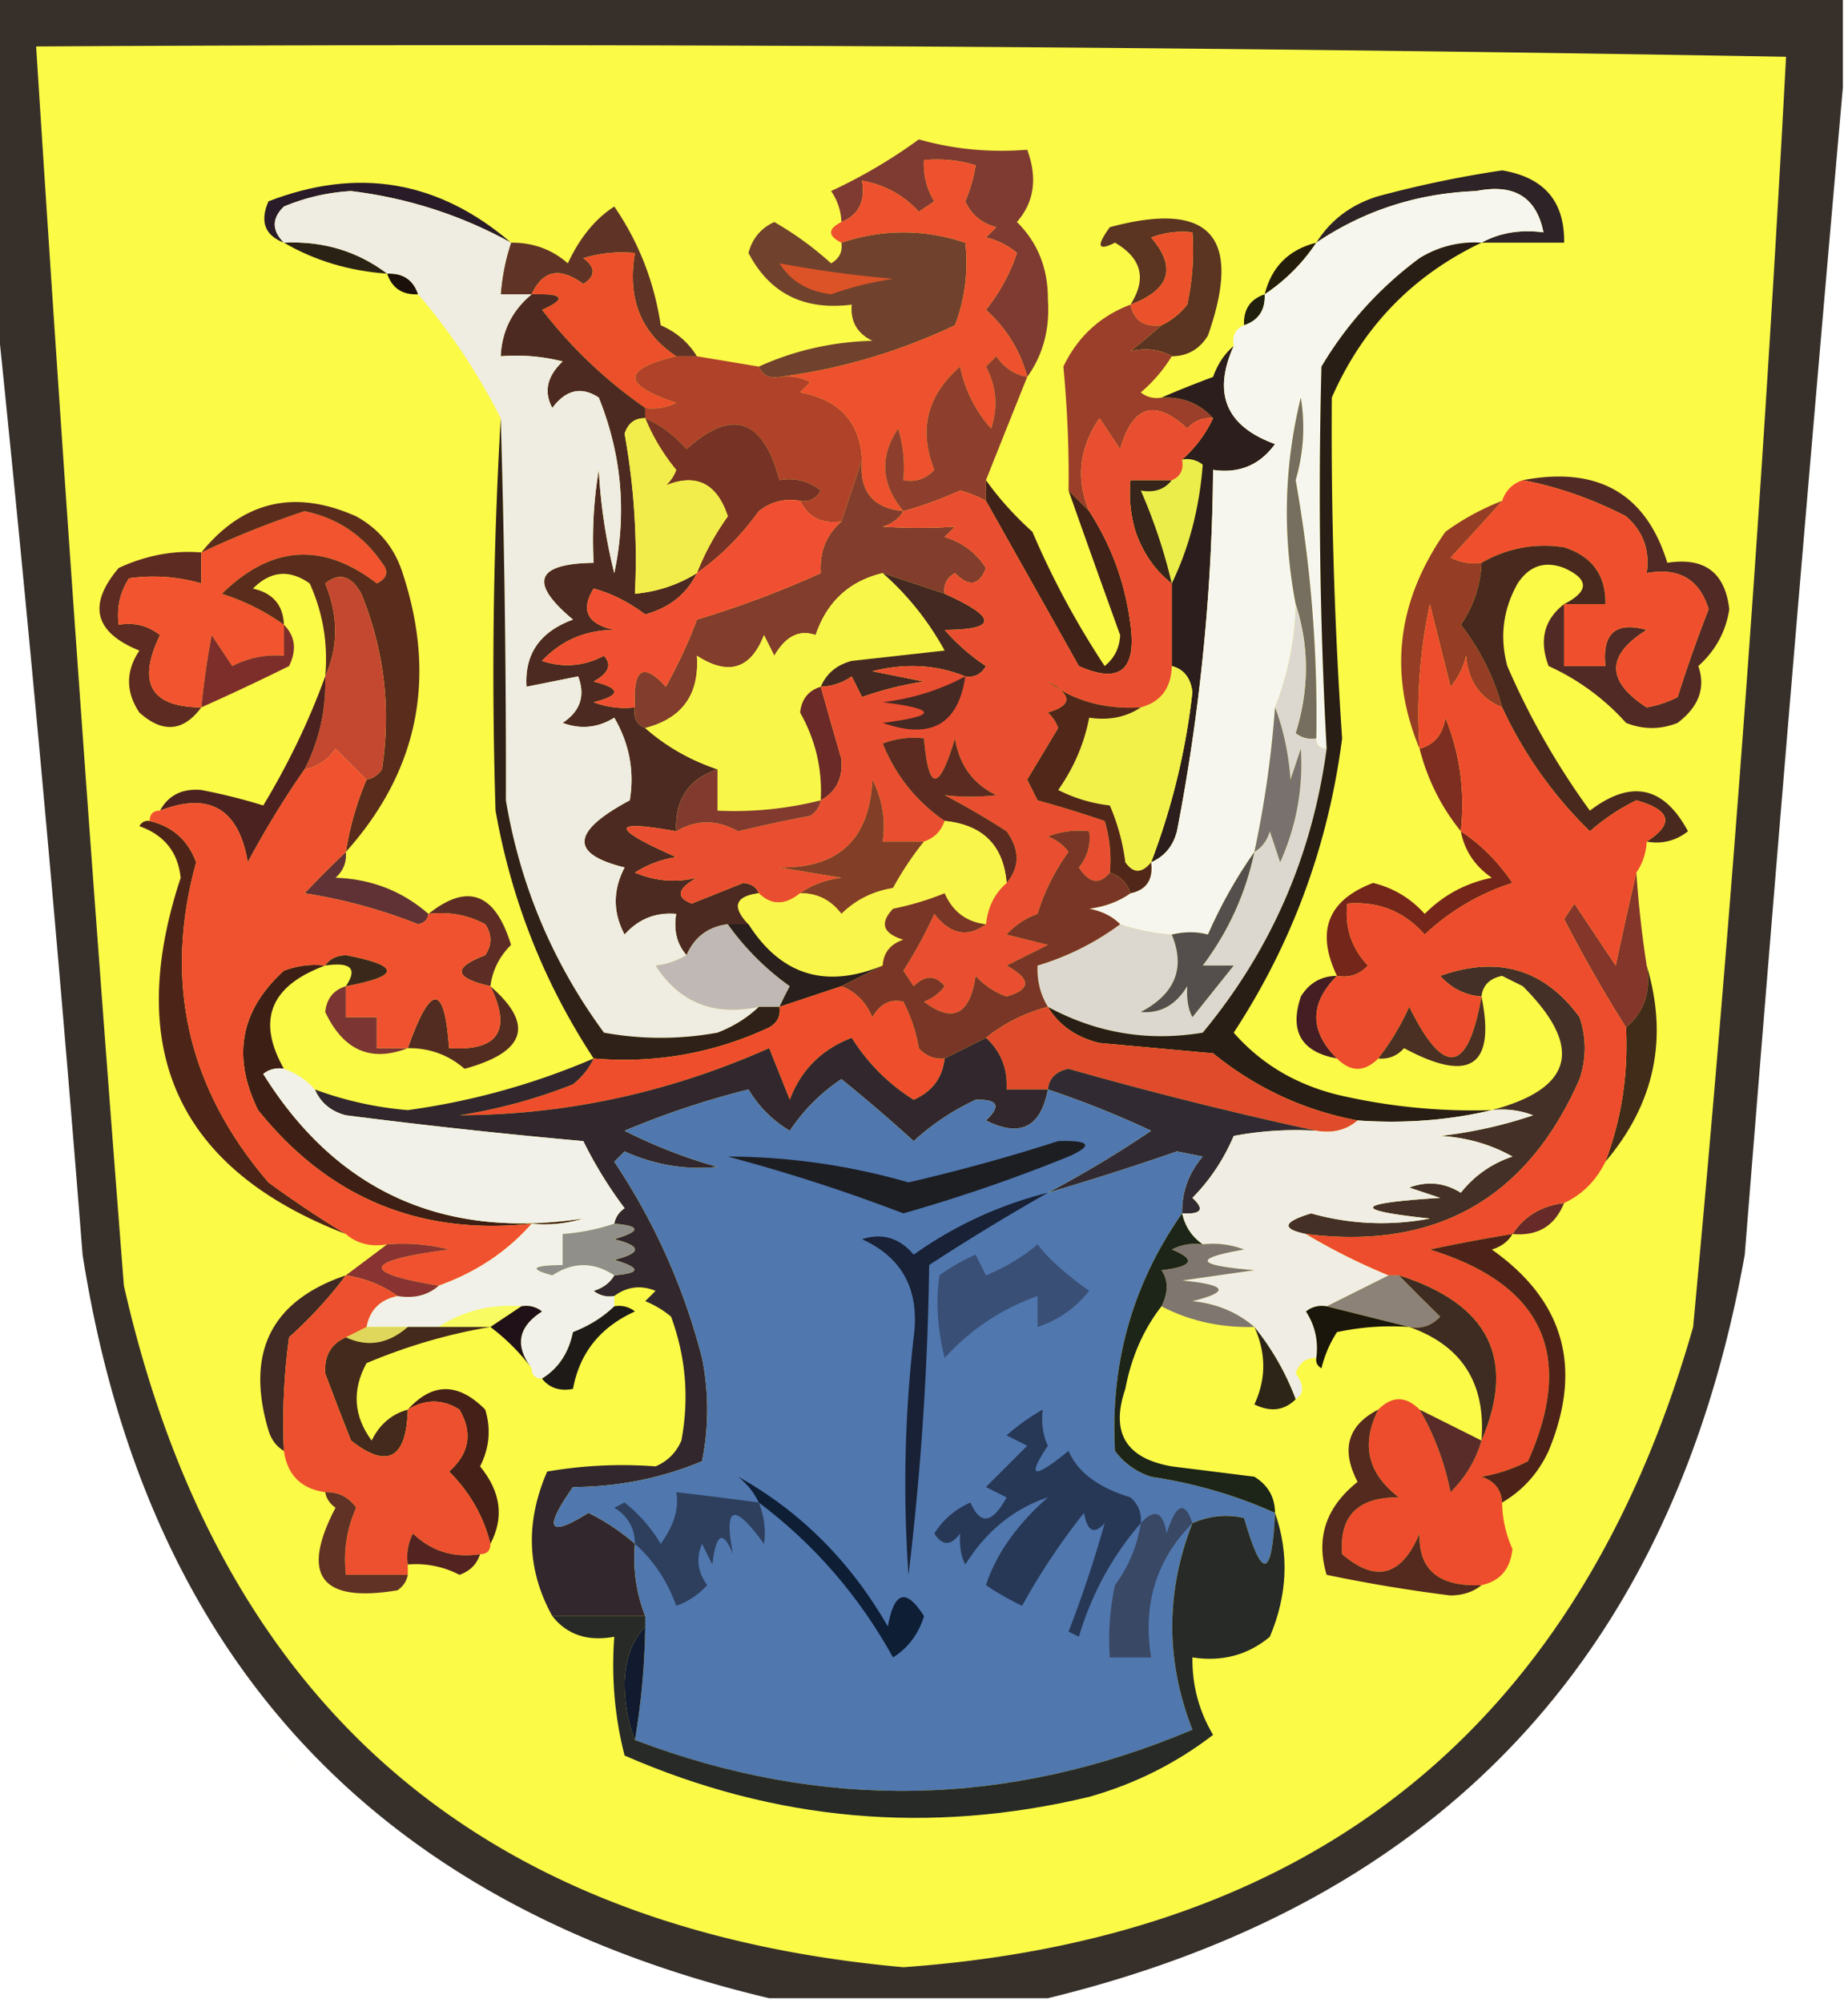 <svg xmlns="http://www.w3.org/2000/svg" width="179" height="194" style="shape-rendering:geometricPrecision;text-rendering:geometricPrecision;image-rendering:optimizeQuality;fill-rule:evenodd;clip-rule:evenodd"><path style="opacity:1" fill="#37302a" d="M-.5-.5h179v9c-3.314 37.502-6.481 75.17-9.5 113-6.922 38.751-29.422 62.751-67.5 72h-27c-38.223-9.06-60.39-33.06-66.5-72a3727.498 3727.498 0 0 0-8.5-93v-29z"/><path style="opacity:1" fill="#fbfa47" d="M3.5 4.5c56.572-.33 113.071.002 169.5 1a3082.388 3082.388 0 0 1-9 123c-10.984 38.476-36.484 59.143-76.5 62-41.205-3.708-66.372-25.708-75.5-66a8369.272 8369.272 0 0 1-8.5-120z"/><path style="opacity:1" fill="#291b27" d="M49.5 23.5c-4.824-2.658-9.99-4.325-15.5-5-2.253.131-4.42.631-6.5 1.5-1.184 1.145-1.184 2.312 0 3.5-1.844-.704-2.344-2.037-1.5-4 8.652-3.353 16.485-2.02 23.5 4z"/><path style="opacity:1" fill="#2e2326" d="M143.5 23.5c1.765-.961 3.765-1.295 6-1-.674-3.407-2.841-4.74-6.5-4-5.696.212-10.863 1.878-15.5 5 1.394-2.208 3.394-3.708 6-4.5a105.789 105.789 0 0 1 12-2.5c4.065.673 6.065 3.006 6 7h-8z"/><path style="opacity:1" fill="#2b2216" d="M27.5 23.5c3.786-.18 7.119.82 10 3-3.672-.257-7.005-1.257-10-3z"/><path style="opacity:1" fill="#5f3426" d="M67.5 34.5h-2c-3.425-2.261-4.759-5.595-4-10-1.7-.16-3.366.006-5 .5 1.211.893 1.211 1.726 0 2.5-2.261-1.673-3.928-1.34-5 1h-3a20.677 20.677 0 0 1 1-5c2.13-.016 3.962.65 5.5 2 1.165-2.488 2.665-4.321 4.5-5.5 2.364 3.436 3.864 7.27 4.5 11.5 1.519.663 2.685 1.663 3.5 3z"/><path style="opacity:1" fill="#5b3422" d="M113.5 34.5c-1.148-.664-2.481-.83-4-.5a81.216 81.216 0 0 0 3-2.5c.958-.453 1.792-1.12 2.5-2 .497-2.31.663-4.643.5-7a8.435 8.435 0 0 0-4 .5c2.493 2.894 1.827 5.06-2 6.5 1.592-2.492 1.092-4.492-1.5-6-1.666.84-1.833.34-.5-1.5 9.714-2.616 12.881.884 9.5 10.5-.816 1.323-1.983 1.99-3.5 2z"/><path style="opacity:1" fill="#7f3b31" d="M99.5 36.5c-.657-2.51-1.99-4.677-4-6.5a17.718 17.718 0 0 0 3-5.5 6.807 6.807 0 0 0-3-1.5l1-1c-1.41-.368-2.41-1.201-3-2.5.502-1.216.835-2.383 1-3.5-1.634-.493-3.3-.66-5-.5a6.845 6.845 0 0 0 1 4l-1.5 1c-1.482-1.612-3.315-2.612-5.5-3 .343 1.983-.323 3.317-2 4a5.576 5.576 0 0 0-1-3 50.58 50.58 0 0 0 8.5-5c3.394.956 6.894 1.29 10.5 1 1.01 2.744.676 5.077-1 7 2.016 1.987 3.016 4.487 3 7.5.2 2.866-.467 5.365-2 7.5z"/><path style="opacity:1" fill="#251d0c" d="M127.5 23.5c-1.333 2-3 3.667-5 5 .667-2.667 2.333-4.333 5-5z"/><path style="opacity:1" fill="#1c110a" d="M37.5 26.5c1.527-.073 2.527.594 3 2-1.527.073-2.527-.594-3-2z"/><path style="opacity:1" fill="#70422d" d="M81.5 23.5c4-1.333 8-1.333 12 0a16.869 16.869 0 0 1-1 8c-5.483 2.591-11.15 4.258-17 5-.992.172-1.658-.162-2-1 3.443-1.561 7.11-2.394 11-2.5-1.473-.71-2.14-1.876-2-3.5-4.612.59-7.945-1.076-10-5 .365-1.402 1.199-2.402 2.5-3a31.653 31.653 0 0 1 5.5 4c.797-.457 1.13-1.124 1-2z"/><path style="opacity:1" fill="#dc5327" d="M75.5 25.5c3.62.68 7.286 1.18 11 1.5-2.056.31-4.056.81-6 1.5-2.26-.285-3.926-1.285-5-3z"/><path style="opacity:1" fill="#ec502a" d="M65.5 34.5c-5.278 1.256-5.278 2.756 0 4.5a4.932 4.932 0 0 1-3 .5 44.963 44.963 0 0 1-10-9.5c2.432-1.087 2.098-1.587-1-1.5 1.072-2.34 2.739-2.673 5-1 1.211-.774 1.211-1.607 0-2.5 1.634-.494 3.3-.66 5-.5-.759 4.405.575 7.739 4 10z"/><path style="opacity:1" fill="#eb522b" d="M112.5 31.5c-1.679.215-2.679-.452-3-2 3.827-1.44 4.493-3.606 2-6.5a8.435 8.435 0 0 1 4-.5 24.935 24.935 0 0 1-.5 7c-.708.88-1.542 1.547-2.5 2z"/><path style="opacity:1" fill="#211f0e" d="M122.5 28.5c.073 1.527-.594 2.527-2 3-.073-1.527.594-2.527 2-3z"/><path style="opacity:1" fill="#9b3f2b" d="M109.5 29.5c.321 1.548 1.321 2.215 3 2a81.216 81.216 0 0 1-3 2.5c1.519-.33 2.852-.164 4 .5a14.696 14.696 0 0 1-3 3.5 2.427 2.427 0 0 0 2 .5c2.053-.098 3.72.569 5 2-.996-.086-1.829.248-2.5 1-3.132-2.903-5.298-2.236-6.5 2l-2-3c-1.964 2.885-2.298 5.885-1 9l-2-2c.059-3.822-.108-7.822-.5-12 1.385-2.886 3.551-4.886 6.5-6z"/><path style="opacity:1" fill="#af4229" d="M65.5 34.5h2l6 1c.342.838 1.008 1.172 2 1a4.932 4.932 0 0 1 3 .5l-1 1c3.792.69 5.792 2.856 6 6.5l-2 6c-1.88.27-3.213-.396-4-2 .876.13 1.543-.203 2-1-1.189-.929-2.522-1.262-4-1-1.597-5.983-4.597-6.983-9-3-1.142-1.326-2.475-2.326-4-3v-1a4.932 4.932 0 0 0 3-.5c-5.278-1.744-5.278-3.244 0-4.5z"/><path style="opacity:1" fill="#ed512d" d="M99.5 36.5c-1.235-.221-2.235-.888-3-2l-1 1c1.02 1.932 1.187 3.932.5 6a12.8 12.8 0 0 1-3-6c-3.205 2.775-4.038 6.108-2.5 10-.825.886-1.825 1.219-3 1 .16-1.7-.007-3.366-.5-5-1.835 2.71-1.668 5.376.5 8-2.984-.287-4.317-1.953-4-5-.208-3.644-2.208-5.81-6-6.5l1-1a4.932 4.932 0 0 0-3-.5c5.85-.742 11.517-2.409 17-5a16.869 16.869 0 0 0 1-8c-4-1.333-8-1.333-12 0-1.333-.667-1.333-1.333 0-2 1.677-.683 2.343-2.017 2-4 2.185.388 4.018 1.388 5.5 3l1.5-1a6.845 6.845 0 0 1-1-4c1.7-.16 3.366.007 5 .5-.165 1.117-.498 2.284-1 3.5.59 1.299 1.59 2.132 3 2.5l-1 1c1.124.25 2.124.75 3 1.5a17.718 17.718 0 0 1-3 5.5c2.01 1.823 3.343 3.99 4 6.5z"/><path style="opacity:1" fill="#4c2a22" d="M51.5 28.5c3.098-.087 3.432.413 1 1.5a44.963 44.963 0 0 0 10 9.5v1c-.997-.03-1.664.47-2 1.5a67.96 67.96 0 0 1 1 15.5c2.185-.204 4.185-.87 6-2-.975 2.013-2.642 3.346-5 4-1.657-1.232-3.324-2.066-5-2.5-1.29 2.09-.624 3.424 2 4-2.808.019-5.14 1.019-7 3 2.068.687 4.068.52 6-.5.793.855.46 1.689-1 2.5 2.667.667 2.667 1.333 0 2a8.434 8.434 0 0 0 4 .5c-.172.992.162 1.658 1 2 2.002 1.77 4.336 3.103 7 4-2.813.946-4.146 2.946-4 6-6.39-1.157-6.39-.323 0 2.5a10.253 10.253 0 0 0-4 1.5c1.973.831 3.973.998 6 .5-1.896 1.065-2.063 1.898-.5 2.5l5-2c.765.07 1.265.403 1.5 1-2.296.304-2.629 1.304-1 3h-2c-1.904.238-3.238 1.238-4 3-.934-1.068-1.268-2.401-1-4-1.992-.171-3.658.495-5 2-1.145-2.135-1.145-4.301 0-6.5-5.334-1.306-5.167-3.472.5-6.5.466-2.812-.034-5.479-1.5-8-1.598.985-3.265 1.151-5 .5 1.711-1.133 2.211-2.633 1.5-4.5l-5 1c-.203-3.161 1.297-5.328 4.5-6.5-4.295-3.58-3.628-5.413 2-5.5a40.936 40.936 0 0 1 .5-9 52.204 52.204 0 0 0 1.5 10c1.228-5.785.728-11.452-1.5-17-1.68-1.103-3.18-.77-4.5 1-.847-1.561-.514-3.061 1-4.5a18.436 18.436 0 0 0-6-.5c.115-2.447 1.115-4.447 3-6z"/><path style="opacity:1" fill="#753225" d="M62.5 40.5c1.525.674 2.858 1.674 4 3 4.403-3.983 7.403-2.983 9 3 1.478-.262 2.811.071 4 1-.457.797-1.124 1.13-2 1-1.478-.262-2.811.071-4 1-1.736 2.403-3.736 4.403-6 6a25.196 25.196 0 0 1 3-5.5c-1.05-3.193-3.05-4.193-6-3 .457-.414.79-.914 1-1.5a19.228 19.228 0 0 1-3-5z"/><path style="opacity:1" fill="#8e3e2c" d="M99.5 36.5a2467.035 2467.035 0 0 0-4 10v2a11.104 11.104 0 0 0-2.5-1c-1.8.82-3.634 1.486-5.5 2-2.168-2.624-2.335-5.29-.5-8 .493 1.634.66 3.3.5 5 1.175.219 2.175-.114 3-1-1.538-3.892-.705-7.225 2.5-10a12.8 12.8 0 0 0 3 6c.687-2.068.52-4.068-.5-6l1-1c.765 1.112 1.765 1.779 3 2z"/><path style="opacity:1" fill="#ebed4a" d="M114.5 44.5a2.427 2.427 0 0 1 2 .5c-.327 4.214-1.327 8.048-3 11.5a52.174 52.174 0 0 0-3-9c1.291.237 2.291-.096 3-1 .838-.342 1.172-1.008 1-2z"/><path style="opacity:1" fill="#f2ed4a" d="M62.5 40.5a19.228 19.228 0 0 0 3 5 3.646 3.646 0 0 1-1 1.5c2.95-1.193 4.95-.193 6 3a25.196 25.196 0 0 0-3 5.5c-1.815 1.13-3.815 1.796-6 2a67.96 67.96 0 0 0-1-15.5c.336-1.03 1.003-1.53 2-1.5z"/><path style="opacity:1" fill="#efece2" d="M49.5 23.5a20.677 20.677 0 0 0-1 5h3c-1.885 1.553-2.885 3.553-3 6a18.436 18.436 0 0 1 6 .5c-1.514 1.439-1.847 2.939-1 4.5 1.32-1.77 2.82-2.103 4.5-1 2.228 5.548 2.728 11.215 1.5 17a52.204 52.204 0 0 1-1.5-10 40.936 40.936 0 0 0-.5 9c-5.628.087-6.295 1.92-2 5.5-3.203 1.172-4.703 3.339-4.5 6.5l5-1c.711 1.867.211 3.367-1.5 4.5 1.735.651 3.402.485 5-.5 1.466 2.521 1.966 5.188 1.5 8-5.667 3.028-5.834 5.194-.5 6.5-1.145 2.199-1.145 4.365 0 6.5 1.342-1.505 3.008-2.171 5-2-.268 1.599.066 2.932 1 4-1.028.574-2.028.907-3 1 2.317 3.59 5.65 4.923 10 4-1.1 1.058-2.434 1.892-4 2.5a30.485 30.485 0 0 1-11 0c-4.947-6.73-8.113-14.23-9.5-22.5.026-12.505-.14-24.839-.5-37a59.417 59.417 0 0 0-8-12c-.473-1.406-1.473-2.073-3-2-2.881-2.18-6.214-3.18-10-3-1.184-1.188-1.184-2.355 0-3.5a19.731 19.731 0 0 1 6.5-1.5c5.51.675 10.676 2.342 15.5 5z"/><path style="opacity:1" fill="#37251b" d="M113.5 46.5c-.709.904-1.709 1.237-3 1a52.174 52.174 0 0 1 3 9c-1.597-1.237-2.763-2.904-3.5-5a12.93 12.93 0 0 1-.5-5h4z"/><path style="opacity:1" fill="#522a25" d="M147.5 46.5c7.268-1.379 11.935 1.288 14 8 3.599-.562 5.599.938 6 4.5-.334 2.175-1.334 4.008-3 5.5.729 2.095.063 3.928-2 5.5-1.667.667-3.333.667-5 0a22.5 22.5 0 0 0-7.5-5.5c-.941-2.49-.441-4.49 1.5-6v6h4c-.324-3.18 1.01-4.347 4-3.5-3.934 2.453-3.934 4.953 0 7.5a10.31 10.31 0 0 0 3-1 128.716 128.716 0 0 1 3-8.5c-.883-2.906-2.883-4.073-6-3.5.322-2.222-.345-4.056-2-5.5-3.276-1.692-6.609-2.859-10-3.5z"/><path style="opacity:1" fill="#823d2c" d="M83.5 44.5c-.317 3.047 1.016 4.713 4 5-.418.722-1.084 1.222-2 1.5a52.61 52.61 0 0 0 7 0l-1 1c1.723.523 3.056 1.523 4 3-.637 1.713-1.637 1.88-3 .5-.797.457-1.13 1.124-1 2l-6-2c-3.235.767-5.401 2.767-6.5 6-1.566-.56-2.899.106-4 2l-1-2c-1.285 3.304-3.452 3.97-6.5 2 .26 3.737-1.407 6.07-5 7-.838-.342-1.172-1.008-1-2-.214-3.757.786-4.424 3-2 1.336-2.473 2.336-4.64 3-6.5a96.632 96.632 0 0 0 12-4.5c-.135-2.054.532-3.72 2-5l2-6z"/><path style="opacity:1" fill="#5d2b21" d="M19.5 53.5v3a16.603 16.603 0 0 0-7-.5c-.88 1.356-1.213 2.856-1 4.5 1.478-.262 2.811.071 4 1-2.24 4.634-.907 6.967 4 7-1.746 2.355-3.746 2.522-6 .5-1.333-2-1.333-4 0-6-4.366-1.762-5.033-4.429-2-8 2.651-1.225 5.318-1.725 8-1.5z"/><path style="opacity:1" fill="#f14f32" d="M77.5 48.5c.787 1.604 2.12 2.27 4 2-1.468 1.28-2.135 2.946-2 5a96.632 96.632 0 0 1-12 4.5c-.664 1.86-1.664 4.027-3 6.5-2.214-2.424-3.214-1.757-3 2a8.434 8.434 0 0 1-4-.5c2.667-.667 2.667-1.333 0-2 1.46-.811 1.793-1.645 1-2.5-1.932 1.02-3.932 1.187-6 .5 1.86-1.981 4.192-2.981 7-3-2.624-.576-3.29-1.91-2-4 1.676.434 3.343 1.268 5 2.5 2.358-.654 4.025-1.987 5-4 2.264-1.597 4.264-3.597 6-6 1.189-.929 2.522-1.262 4-1z"/><path style="opacity:1" fill="#f04f2d" d="M147.5 46.5c3.391.641 6.724 1.808 10 3.5 1.655 1.444 2.322 3.278 2 5.5 3.117-.573 5.117.594 6 3.5a128.716 128.716 0 0 0-3 8.5 10.31 10.31 0 0 1-3 1c-3.934-2.547-3.934-5.047 0-7.5-2.99-.847-4.324.32-4 3.5h-4v-6h4c.048-2.792-1.285-4.625-4-5.5-2.822-.428-5.488.072-8 1.5a4.932 4.932 0 0 1-3-.5 429.122 429.122 0 0 0 5-5.5c.333-1 1-1.667 2-2z"/><path style="opacity:1" fill="#f8f749" d="M85.5 55.5c2.416 2.117 4.416 4.617 6 7.5l-9 1c-1.442.377-2.442 1.21-3 2.5-1.195.366-1.861 1.199-2 2.5 1.494 2.639 2.161 5.472 2 8.5a34.17 34.17 0 0 1-10 1v-4c-2.664-.897-4.998-2.23-7-4 3.593-.93 5.26-3.263 5-7 3.048 1.97 5.215 1.304 6.5-2l1 2c1.101-1.894 2.434-2.56 4-2 1.099-3.233 3.265-5.233 6.5-6z"/><path style="opacity:1" fill="#f25430" d="M27.5 60.5v3a9.106 9.106 0 0 0-5 1l-2-3a84.794 84.794 0 0 0-1 7c-4.907-.033-6.24-2.366-4-7-1.189-.929-2.522-1.262-4-1-.213-1.644.12-3.144 1-4.5a16.603 16.603 0 0 1 7 .5v-3a88.91 88.91 0 0 1 10-4c3.155.65 5.655 2.317 7.5 5 .688.832.521 1.498-.5 2-5.225-4.028-10.225-3.695-15 1 2.204.706 4.204 1.706 6 3z"/><path style="opacity:1" fill="#953d25" d="M145.5 48.5a429.122 429.122 0 0 1-5 5.5c.948.483 1.948.65 3 .5-.079 2.166-.746 4.166-2 6a22.577 22.577 0 0 1 4 8c-2.114-.86-3.28-2.527-3.5-5a6.802 6.802 0 0 1-1.5 3l-2-8a49.87 49.87 0 0 0-1 14c-3.024-7.273-2.191-14.273 2.5-21a24.28 24.28 0 0 1 5.5-3z"/><path style="opacity:1" fill="#432921" d="m85.5 55.5 6 2c5.129 2.304 5.129 3.47 0 3.5a19.894 19.894 0 0 0 4 3.5c-.457.797-1.124 1.13-2 1-2.803-1.138-5.803-1.305-9-.5l5 1c-2.056.31-4.056.81-6 1.5l-1-2a5.576 5.576 0 0 1-3 1c.558-1.29 1.558-2.123 3-2.5l9-1c-1.584-2.883-3.584-5.383-6-7.5z"/><path style="opacity:1" fill="#412219" d="M95.5 46.5c1.264 1.77 2.764 3.437 4.5 5a81.903 81.903 0 0 0 7 13c.944-.763 1.444-1.763 1.5-3-1.714-4.738-3.38-9.405-5-14l2 2c2.16 3.33 3.494 6.996 4 11 .597 4.414-1.07 5.747-5 4a14542.77 14542.77 0 0 0-9-16v-2z"/><path style="opacity:1" fill="#2c1e1c" d="M119.5 33.5c-2.073 4.617-.739 7.784 4 9.5-1.478 2.039-3.478 2.872-6 2.5a191.52 191.52 0 0 1-3.5 35c-.377 1.442-1.21 2.442-2.5 3a67.106 67.106 0 0 0 4-16.5c-.184-1.376-.851-2.209-2-2.5v-8c1.673-3.452 2.673-7.286 3-11.5a2.427 2.427 0 0 0-2-.5 12.061 12.061 0 0 0 3-4c-1.28-1.431-2.947-2.098-5-2 1.542-.663 3.209-1.33 5-2 .442-1.239 1.109-2.239 2-3z"/><path style="opacity:1" fill="#f7f6ee" d="M143.5 23.5a10.098 10.098 0 0 0-6 1.5 35.7 35.7 0 0 0-9.5 10.5 464.033 464.033 0 0 0 .5 37c-.667 0-1-.333-1-1a130.13 130.13 0 0 0-2-25c.768-2.654.934-5.32.5-8-1.619 6.613-1.786 13.28-.5 20a28.79 28.79 0 0 1-2 10 102.92 102.92 0 0 1-2 14c-1.726 2.442-3.226 5.109-4.5 8-1.073-.299-2.24-.299-3.5 0a20.676 20.676 0 0 1-5-1c-.763-.768-1.763-1.268-3-1.5 1.558-.21 2.891-.71 4-1.5 1.548-.321 2.215-1.321 2-3 1.29-.558 2.123-1.558 2.5-3a191.52 191.52 0 0 0 3.5-35c2.522.372 4.522-.461 6-2.5-4.739-1.716-6.073-4.883-4-9.5-.172-.992.162-1.658 1-2 1.406-.473 2.073-1.473 2-3 2-1.333 3.667-3 5-5 4.637-3.122 9.804-4.788 15.5-5 3.659-.74 5.826.593 6.5 4-2.235-.295-4.235.039-6 1z"/><path style="opacity:1" fill="#766e5e" d="M127.5 71.5a2.427 2.427 0 0 1-2-.5c1.322-4.267 1.322-8.434 0-12.5-1.286-6.72-1.119-13.387.5-20 .434 2.68.268 5.346-.5 8a130.13 130.13 0 0 1 2 25z"/><path style="opacity:1" fill="#7e2e2a" d="M27.5 60.5c1.098 1.1 1.265 2.434.5 4a237.616 237.616 0 0 1-8.5 4 84.794 84.794 0 0 1 1-7l2 3a9.106 9.106 0 0 1 5-1v-3z"/><path style="opacity:1" fill="#5a2c1c" d="M33.5 82.5a29.77 29.77 0 0 1 2-7c.617-.11 1.117-.444 1.5-1 .893-5.86.226-11.527-2-17-.965-1.76-2.132-2.094-3.5-1 1.283 3.135 1.283 6.135 0 9 .289-3.15-.211-6.15-1.5-9-1.965-1.385-3.798-1.218-5.5.5 1.926.422 2.926 1.59 3 3.5-1.796-1.294-3.796-2.294-6-3 4.775-4.695 9.775-5.028 15-1 1.021-.502 1.188-1.168.5-2-1.845-2.683-4.345-4.35-7.5-5a88.91 88.91 0 0 0-10 4c4.043-4.987 9.043-6.153 15-3.5 2.226 1.227 3.726 3.06 4.5 5.5 3.345 10.172 1.512 19.172-5.5 27z"/><path style="opacity:1" fill="#dcd8cf" d="M125.5 58.5c1.322 4.066 1.322 8.233 0 12.5a2.427 2.427 0 0 0 2 .5c0 .667.333 1 1 1-1.392 10.356-5.392 19.523-12 27.5-5.296.88-10.296.047-15-2.5-.734-1.208-1.067-2.541-1-4a25.834 25.834 0 0 0 8-4c1.617.538 3.284.871 5 1 1.339 3.236.339 5.736-3 7.5 1.887.163 3.387-.67 4.5-2.5-.077 1.238.089 2.238.5 3l4-5h-3c2.49-3.312 4.157-6.978 5-11 .722-.418 1.222-1.084 1.5-2l1 3c1.574-3.535 2.241-7.202 2-11l-1 3c-.186-2.536-.686-4.869-1.5-7a28.79 28.79 0 0 0 2-10z"/><path style="opacity:1" fill="#291e15" d="M143.5 23.5c-6.671 3.172-11.504 8.172-14.5 15a439.966 439.966 0 0 0 1 33c-1.339 10.357-4.839 19.857-10.5 28.5 2.613 2.983 5.946 4.983 10 6a57.35 57.35 0 0 0 15 1.5c-4.134.985-8.468 1.318-13 1-5.181-.969-9.848-3.136-14-6.5l-11-1c-2.26-.549-3.926-1.716-5-3.5 4.704 2.547 9.704 3.38 15 2.5 6.608-7.977 10.608-17.144 12-27.5a464.033 464.033 0 0 1-.5-37 35.7 35.7 0 0 1 9.5-10.5 10.098 10.098 0 0 1 6-1.5z"/><path style="opacity:1" fill="#f2f14a" d="M113.5 64.5c1.149.291 1.816 1.124 2 2.5a67.106 67.106 0 0 1-4 16.5c-.897 1.098-1.73 1.098-2.5 0a20.428 20.428 0 0 0-1.5-5.5 14.729 14.729 0 0 1-5-1.5c1.52-2.162 2.52-4.495 3-7 1.915.284 3.581-.049 5-1 1.946-.535 2.946-1.868 3-4z"/><path style="opacity:1" fill="#49291e" d="M151.5 58.5c2.431-1.24 2.431-2.408 0-3.5-1.867-.711-3.367-.211-4.5 1.5-1.422 2.53-1.755 5.197-1 8a72.846 72.846 0 0 0 8 14c3.99-3.043 7.157-2.377 9.5 2-1.189.929-2.522 1.262-4 1 2.688-1.725 2.355-3.058-1-4a20.252 20.252 0 0 0-4.5 3 40.503 40.503 0 0 1-8.5-12 22.577 22.577 0 0 0-4-8c1.254-1.834 1.921-3.834 2-6 2.512-1.428 5.178-1.928 8-1.5 2.715.875 4.048 2.708 4 5.5h-4z"/><path style="opacity:1" fill="#6a2a27" d="M79.5 66.5c.651 2.326 1.318 4.66 2 7 .16 1.855-.507 3.188-2 4 .161-3.028-.506-5.861-2-8.5.139-1.301.805-2.134 2-2.5z"/><path style="opacity:1" fill="#c44830" d="m35.5 75.5-3-3c-.765 1.112-1.765 1.779-3 2 1.429-2.808 2.096-5.808 2-9 1.283-2.865 1.283-5.865 0-9 1.368-1.094 2.535-.76 3.5 1 2.226 5.473 2.893 11.14 2 17-.383.556-.883.89-1.5 1z"/><path style="opacity:1" fill="#7e2e20" d="M141.5 80.5c-1.896-2.337-3.23-5.004-4-8 1.431-.38 2.264-1.38 2.5-3 1.415 3.458 1.915 7.125 1.5 11z"/><path style="opacity:1" fill="#ea4e30" d="M117.5 40.5a12.061 12.061 0 0 1-3 4c.172.992-.162 1.658-1 2h-4c-.16 1.7.006 3.366.5 5 .737 2.096 1.903 3.763 3.5 5v8c-.054 2.132-1.054 3.465-3 4-3.495.21-6.495-.623-9-2.5 2.391 1.309 2.391 2.309 0 3 .457.414.791.914 1 1.5l-3 5 1 2c2.209.606 4.376 1.273 6.5 2 .494 1.634.66 3.3.5 5-.997 1.213-1.997 1.046-3-.5.837-1.011 1.17-2.178 1-3.5a8.435 8.435 0 0 0-4 .5 4.451 4.451 0 0 1 2 1.5 20.042 20.042 0 0 0-3 6 7.291 7.291 0 0 0-3 2l4 1-4 2c2.391 1.309 2.391 2.309 0 3a7.291 7.291 0 0 1-3-2c-.548 3.778-2.215 4.612-5 2.5a4.452 4.452 0 0 0 2-1.5c-.891-1.09-1.891-1.09-3 0l-1-1.5a43.874 43.874 0 0 0 3-5.5c1.546 1.984 3.213 2.317 5 1 .16-1.653.826-2.986 2-4 1.288-1.535 1.288-3.201 0-5a76.832 76.832 0 0 0-6-3.5c1.626.195 3.293.195 5 0-2.252-1.087-3.585-2.92-4-5.5-1.558 5.195-2.558 5.195-3 0a8.434 8.434 0 0 0-4 .5c1.238 3.081 3.238 5.581 6 7.5-.333 1-1 1.667-2 2h-4a9.864 9.864 0 0 0-1-6c-.264 5.765-3.264 8.598-9 8.5l6 1c-1.558.21-2.891.71-4 1.5-1.461 1.186-2.795 1.186-4 0-.235-.597-.735-.93-1.5-1l-5 2c-1.563-.602-1.396-1.435.5-2.5-2.027.498-4.027.331-6-.5a10.253 10.253 0 0 1 4-1.5c-6.39-2.823-6.39-3.657 0-2.5 1.932-1.153 3.932-1.153 6 0a130.58 130.58 0 0 1 7-1.5c.556-.383.89-.883 1-1.5 1.493-.812 2.16-2.145 2-4a686.682 686.682 0 0 1-2-7 5.576 5.576 0 0 0 3-1l1 2a32.412 32.412 0 0 1 6-1.5l-5-1c3.197-.805 6.197-.638 9 .5.876.13 1.543-.203 2-1a19.894 19.894 0 0 1-4-3.5c5.129-.03 5.129-1.196 0-3.5-.13-.876.203-1.543 1-2 1.363 1.38 2.363 1.213 3-.5-.944-1.477-2.277-2.477-4-3l1-1a52.61 52.61 0 0 1-7 0c.916-.278 1.582-.778 2-1.5 1.866-.514 3.7-1.18 5.5-2 .902.243 1.735.577 2.5 1a14542.77 14542.77 0 0 1 9 16c3.93 1.747 5.597.414 5-4-.506-4.004-1.84-7.67-4-11-1.298-3.115-.964-6.115 1-9l2 3c1.202-4.236 3.368-4.903 6.5-2 .671-.752 1.504-1.086 2.5-1z"/><path style="opacity:1" fill="#462923" d="M93.5 65.5c-.674 4.651-3.34 6.151-8 4.5 5.333-.667 5.333-1.333 0-2 2.88-.35 5.547-1.183 8-2.5z"/><path style="opacity:1" fill="#5b2b21" d="M97.5 85.5c-.3-3.633-2.3-5.633-6-6-2.762-1.919-4.762-4.419-6-7.5a8.434 8.434 0 0 1 4-.5c.442 5.195 1.442 5.195 3 0 .415 2.58 1.748 4.413 4 5.5a21.405 21.405 0 0 1-5 0 76.832 76.832 0 0 1 6 3.5c1.288 1.799 1.288 3.465 0 5z"/><path style="opacity:1" fill="#51271a" d="M110.5 68.5c-1.419.951-3.085 1.284-5 1-.48 2.505-1.48 4.838-3 7a14.729 14.729 0 0 0 5 1.5 20.428 20.428 0 0 1 1.5 5.5c.77 1.098 1.603 1.098 2.5 0 .215 1.679-.452 2.679-2 3-.333-1-1-1.667-2-2a12.93 12.93 0 0 0-.5-5 109.636 109.636 0 0 0-6.5-2l-1-2 3-5a3.647 3.647 0 0 0-1-1.5c2.391-.691 2.391-1.691 0-3 2.505 1.877 5.505 2.71 9 2.5z"/><path style="opacity:1" fill="#78716d" d="M123.5 68.5c.814 2.131 1.314 4.464 1.5 7l1-3c.241 3.798-.426 7.465-2 11l-1-3c-.278.916-.778 1.582-1.5 2a102.92 102.92 0 0 0 2-14z"/><path style="opacity:1" fill="#4c2220" d="M31.5 65.5c.096 3.192-.571 6.192-2 9a89.98 89.98 0 0 0-5.5 9c-.873-5.183-3.707-6.85-8.5-5 .812-1.493 2.145-2.16 4-2a55.59 55.59 0 0 1 6 1.5c2.454-4.07 4.454-8.237 6-12.5z"/><path style="opacity:1" fill="#823a2f" d="M69.5 74.5v4a34.17 34.17 0 0 0 10-1c-.11.617-.444 1.117-1 1.5-2.347.436-4.68.936-7 1.5-2.068-1.153-4.068-1.153-6 0-.146-3.054 1.187-5.054 4-6z"/><path style="opacity:1" fill="#823e27" d="M89.5 81.5a30.85 30.85 0 0 0-3 4.5c-1.94.304-3.607 1.137-5 2.5-1.024-1.353-2.357-2.02-4-2 1.109-.79 2.442-1.29 4-1.5l-6-1c5.736.098 8.736-2.735 9-8.5a9.864 9.864 0 0 1 1 6h4z"/><path style="opacity:1" fill="#603235" d="M33.5 82.5c.086.996-.248 1.83-1 2.5 3.464.117 6.464 1.284 9 3.5-.06.543-.393.876-1 1a51.2 51.2 0 0 0-11-3 124.136 124.136 0 0 1 4-4z"/><path style="opacity:1" fill="#5d2d25" d="M47.5 95.5c-3.529-.797-3.695-1.797-.5-3 .667-1 .667-2 0-3-1.7-.906-3.533-1.24-5.5-1 3.798-3.034 6.465-2.034 8 3-1.13 1.122-1.797 2.456-2 4z"/><path style="opacity:1" fill="#f9f54a" d="M91.5 79.5c3.7.367 5.7 2.367 6 6-1.174 1.014-1.84 2.347-2 4-1.884-.212-3.217-1.212-4-3a28.04 28.04 0 0 1-5 1.5c-1.315 1.395-.981 2.395 1 3-1.256.417-1.923 1.25-2 2.5-5.509 2.274-9.842.94-13-4-1.629-1.696-1.296-2.696 1-3 1.205 1.186 2.539 1.186 4 0 1.643-.02 2.976.647 4 2 1.393-1.363 3.06-2.196 5-2.5a30.85 30.85 0 0 1 3-4.5c1-.333 1.667-1 2-2z"/><path style="opacity:1" fill="#74261b" d="M141.5 80.5c1.93 1.263 3.597 2.93 5 5a22.254 22.254 0 0 0-8.5 5c-2.002-2.251-4.502-3.251-7.5-3-.253 2.327.414 4.327 2 6-.825.886-1.825 1.219-3 1-2.061-4.323-.895-7.323 3.5-9 1.982.49 3.649 1.49 5 3 1.8-1.817 3.966-2.984 6.5-3.5-1.641-1.129-2.641-2.629-3-4.5z"/><path style="opacity:1" fill="#c0b8b4" d="M70.5 89.5a25.63 25.63 0 0 0 6 6c-.363.683-.696 1.35-1 2h-2c-4.35.923-7.683-.41-10-4 .972-.093 1.972-.426 3-1 .762-1.762 2.096-2.762 4-3z"/><path style="opacity:1" fill="#84362a" d="M158.5 84.5c.204 3.018.537 6.018 1 9 .446 2.51-.22 4.51-2 6a140.94 140.94 0 0 1-6-10.5l1-1.5 4 6a468.079 468.079 0 0 1 2-9z"/><path style="opacity:1" fill="#291f1c" d="M70.5 89.5h2c3.158 4.94 7.491 6.274 13 4l-4 2-6 2c.304-.65.637-1.317 1-2a25.63 25.63 0 0 1-6-6z"/><path style="opacity:1" fill="#302118" d="M48.5 40.5c.36 12.161.526 24.495.5 37 1.387 8.27 4.553 15.77 9.5 22.5 3.667.667 7.333.667 11 0 1.566-.608 2.9-1.442 4-2.5h2c.13.876-.203 1.543-1 2-5.39 2.506-11.057 3.506-17 3-4.801-7.319-7.968-15.319-9.5-24a426.16 426.16 0 0 1 .5-38z"/><path style="opacity:1" fill="#532c21" d="M47.5 95.5c4.274 3.708 3.441 6.375-2.5 8-1.567-1.356-3.4-2.023-5.5-2 2.226-6.302 3.56-6.302 4 0 4.76.299 6.094-1.7 4-6z"/><path style="opacity:1" fill="#ef4e2c" d="M81.5 95.5c1.359.507 2.359 1.507 3 3 .757-1.311 1.757-1.811 3-1.5a15.276 15.276 0 0 1 1.5 4.5c.67.752 1.504 1.086 2.5 1-.212 1.884-1.212 3.217-3 4-2.439-1.527-4.439-3.527-6-6-2.915 1.117-4.915 3.117-6 6l-2-5c-9.656 4.296-19.657 6.463-30 6.5a51.439 51.439 0 0 0 11-3c.88-.708 1.547-1.542 2-2.5 5.943.506 11.61-.494 17-3 .797-.457 1.13-1.124 1-2l6-2z"/><path style="opacity:1" fill="#544f4c" d="M121.5 82.5c-.843 4.022-2.51 7.688-5 11h3l-4 5c-.411-.762-.577-1.762-.5-3-1.113 1.83-2.613 2.663-4.5 2.5 3.339-1.764 4.339-4.264 3-7.5 1.26-.299 2.427-.299 3.5 0 1.274-2.891 2.774-5.558 4.5-8z"/><path style="opacity:1" fill="#793626" d="M107.5 84.5c1 .333 1.667 1 2 2-1.109.79-2.442 1.29-4 1.5 1.237.232 2.237.732 3 1.5a25.834 25.834 0 0 1-8 4c-.067 1.459.266 2.792 1 4-2.245.596-4.245 1.596-6 3l-4 2c-.996.086-1.83-.248-2.5-1a15.276 15.276 0 0 0-1.5-4.5c-1.243-.311-2.243.189-3 1.5-.641-1.493-1.641-2.493-3-3l4-2c.077-1.25.744-2.083 2-2.5-1.981-.605-2.315-1.605-1-3a28.04 28.04 0 0 0 5-1.5c.783 1.788 2.116 2.788 4 3-1.787 1.317-3.454.984-5-1a43.874 43.874 0 0 1-3 5.5l1 1.5c1.109-1.09 2.109-1.09 3 0a4.452 4.452 0 0 1-2 1.5c2.785 2.112 4.452 1.278 5-2.5a7.291 7.291 0 0 0 3 2c2.391-.691 2.391-1.691 0-3l4-2-4-1a7.291 7.291 0 0 1 3-2 20.042 20.042 0 0 1 3-6 4.451 4.451 0 0 0-2-1.5 8.435 8.435 0 0 1 4-.5c.17 1.322-.163 2.489-1 3.5 1.003 1.546 2.003 1.713 3 .5z"/><path style="opacity:1" fill="#451e24" d="M129.5 94.5c-2.661 2.68-2.661 5.346 0 8-3.455-.628-4.622-2.628-3.5-6 .816-1.323 1.983-1.99 3.5-2z"/><path style="opacity:1" fill="#7b3633" d="M33.5 95.5v3h3v3h3c-3.575 1.389-6.241.222-8-3.5.139-1.301.805-2.134 2-2.5z"/><path style="opacity:1" fill="#412b19" d="M159.5 93.5c2.116 7.031.782 13.365-4 19 1.558-4.108 2.224-8.441 2-13 1.78-1.49 2.446-3.49 2-6z"/><path style="opacity:1" fill="#4d2518" d="M14.5 79.5c2.208.523 3.708 1.856 4.5 4-3.182 11.522-.849 21.855 7 31 2.48 1.814 4.98 3.481 7.5 5-16.201-6.244-21.535-17.744-16-34.5-.256-2.477-1.589-4.144-4-5 .228-.399.562-.565 1-.5z"/><path style="opacity:1" fill="#e04b2c" d="M101.5 97.5c1.074 1.784 2.74 2.951 5 3.5l11 1c4.152 3.364 8.819 5.531 14 6.5-1.068.934-2.401 1.268-4 1a389.127 389.127 0 0 1-24-6c-1.213.247-1.88.914-2 2h-4c.109-2.014-.558-3.68-2-5 1.755-1.404 3.755-2.404 6-3z"/><path style="opacity:1" fill="#32272d" d="m91.5 102.5 4-2c1.442 1.32 2.109 2.986 2 5h4c-.693 3.67-2.693 4.67-6 3 1.499-1.404 1.166-2.07-1-2a23.59 23.59 0 0 0-6 4 156.181 156.181 0 0 0-7-6c-1.973 1.306-3.64 2.973-5 5-1.667-1-3-2.333-4-4a81.78 81.78 0 0 0-12 4 48.998 48.998 0 0 0 9 3.5c-3.095.313-6.095-.187-9-1.5l-1 1a61.766 61.766 0 0 1 8.5 19 25.249 25.249 0 0 1 0 10c-3.94 1.65-8.107 2.483-12.5 2.5-2.883 4.101-2.383 4.934 1.5 2.5a20.967 20.967 0 0 1 4.5 3c-.202 2.45.131 4.783 1 7h-9c-2.462-4.436-2.628-9.103-.5-14a42.832 42.832 0 0 1 10.5-.5c1.167-.5 2-1.333 2.5-2.5.767-4.094.434-8.094-1-12a9.457 9.457 0 0 0-2.5-1.5l1-1c-1.428-.579-2.762-.412-4 .5a2.429 2.429 0 0 1-2-.5c.916-.278 1.583-.778 2-1.5 2.597-.221 2.597-.721 0-1.5 2.667-.667 2.667-1.333 0-2 2.597-.779 2.597-1.279 0-1.5.11-.617.444-1.117 1-1.5a40.832 40.832 0 0 1-4-6.5 597.567 597.567 0 0 1-23-2.5c-1.442-.377-2.442-1.21-3-2.5a33.839 33.839 0 0 0 9 2 69.357 69.357 0 0 0 18-5c-.453.958-1.12 1.792-2 2.5a51.439 51.439 0 0 1-11 3c10.343-.037 20.344-2.204 30-6.5l2 5c1.085-2.883 3.085-4.883 6-6 1.561 2.473 3.561 4.473 6 6 1.788-.783 2.788-2.116 3-4z"/><path style="opacity:1" fill="#3e1f16" d="M31.5 93.5c-5.328 1.963-6.66 5.296-4 10a2.429 2.429 0 0 0-2 .5c7.103 11.379 17.436 16.045 31 14-1.634.494-3.3.66-5 .5-10.848 1.159-19.681-2.508-26.5-11-2.555-5.178-1.721-9.678 2.5-13.5a8.434 8.434 0 0 1 4-.5z"/><path style="opacity:1" fill="#322a33" d="M127.5 109.5a32.462 32.462 0 0 0-8 .5c-.974 2.287-2.307 4.287-4 6 1.212 1.107.879 1.607-1 1.5-.028-2.082.639-3.916 2-5.5l-2.5-.5a271.25 271.25 0 0 1-12.5 4 107.228 107.228 0 0 0 10-6 92.336 92.336 0 0 0-10-4c.12-1.086.787-1.753 2-2a389.127 389.127 0 0 0 24 6z"/><path style="opacity:1" fill="#f05230" d="M35.5 75.5a29.77 29.77 0 0 0-2 7 124.136 124.136 0 0 0-4 4 51.2 51.2 0 0 1 11 3c.607-.124.94-.457 1-1 1.967-.24 3.8.094 5.5 1 .667 1 .667 2 0 3-3.195 1.203-3.029 2.203.5 3 2.094 4.3.76 6.299-4 6-.44-6.302-1.774-6.302-4 0h-3v-3h-3v-3c5.3-.984 5.3-1.984 0-3-.916.043-1.583.376-2 1a8.434 8.434 0 0 0-4 .5c-4.221 3.822-5.055 8.322-2.5 13.5 6.819 8.492 15.652 12.159 26.5 11-2.38 2.707-5.38 4.707-9 6-7.669-1.249-7.335-2.415 1-3.5a18.452 18.452 0 0 0-6-.5c-1.599.268-2.932-.066-4-1a101.021 101.021 0 0 1-7.5-5c-7.849-9.145-10.182-19.478-7-31-.792-2.144-2.292-3.477-4.5-4 0-.667.333-1 1-1 4.793-1.85 7.627-.183 8.5 5a89.98 89.98 0 0 1 5.5-9c1.235-.221 2.235-.888 3-2l3 3z"/><path style="opacity:1" fill="#3a291a" d="M31.5 93.5c.417-.624 1.084-.957 2-1 5.3 1.016 5.3 2.016 0 3 1.16-1.703.493-2.37-2-2z"/><path style="opacity:1" fill="#453028" d="M126.5 119.5c-2.409-.508-2.242-1.174.5-2a24.967 24.967 0 0 0 11.5.5c-7.667-.813-7.334-1.479 1-2l-3-1c1.735-.651 3.402-.485 5 .5a10.502 10.502 0 0 1 5-3.5c-2.123-1.194-4.457-1.86-7-2a43.073 43.073 0 0 0 9-2 8.43 8.43 0 0 0-4-.5c7.916-2.095 8.916-6.095 3-12l-2-1c-1.213.247-1.88.914-2 2-1.59-.128-2.923-.795-4-2 5.593-1.99 10.093-.656 13.5 4 .667 2 .667 4 0 6-5.086 11.581-13.92 16.581-26.5 15z"/><path style="opacity:1" fill="#f1f1e9" d="M27.5 103.5c1.21.432 2.21 1.099 3 2 .558 1.29 1.558 2.123 3 2.5a597.567 597.567 0 0 0 23 2.5 40.832 40.832 0 0 0 4 6.5c-.556.383-.89.883-1 1.5a20.691 20.691 0 0 1-5 1v3c-2.98.044-3.314.377-1 1 2.019-1.317 4.019-1.317 6 0-.417.722-1.084 1.222-2 1.5a2.429 2.429 0 0 0 2 .5v1c-1.1 1.058-2.434 1.892-4 2.5-.415 2.026-1.415 3.526-3 4.5-.667 0-1-.333-1-1-1.664-2.179-1.33-4.012 1-5.5a2.429 2.429 0 0 0-2-.5c-2.995-.206-5.662.46-8 2h-7c.31-1.644 1.31-2.644 3-3 1.599.268 2.932-.066 4-1 3.62-1.293 6.62-3.293 9-6 1.7.16 3.366-.006 5-.5-13.564 2.045-23.897-2.621-31-14a2.429 2.429 0 0 1 2-.5z"/><path style="opacity:1" fill="#f0eee4" d="M144.5 107.5a8.43 8.43 0 0 1 4 .5 43.073 43.073 0 0 1-9 2c2.543.14 4.877.806 7 2a10.502 10.502 0 0 0-5 3.5c-1.598-.985-3.265-1.151-5-.5l3 1c-8.334.521-8.667 1.187-1 2a24.967 24.967 0 0 1-11.5-.5c-2.742.826-2.909 1.492-.5 2a59.89 59.89 0 0 0 8 4l-6 3a2.428 2.428 0 0 0-2 .5c.88 1.356 1.214 2.856 1 4.5-.997-.03-1.664.47-2 1.5.835 1.131.835 1.964 0 2.5a25.163 25.163 0 0 0-4-7c-1.648-1.427-3.648-2.26-6-2.5 3.685-.914 3.352-1.581-1-2l7-1c-5.675-.464-6.008-1.131-1-2a8.43 8.43 0 0 0-4-.5c-1.051-.722-1.718-1.722-2-3 1.879.107 2.212-.393 1-1.5 1.693-1.713 3.026-3.713 4-6a32.462 32.462 0 0 1 8-.5c1.599.268 2.932-.066 4-1 4.532.318 8.866-.015 13-1z"/><path style="opacity:1" fill="#672a28" d="M151.5 116.5c-.901 2.227-2.567 3.227-5 3 1.159-1.75 2.826-2.75 5-3z"/><path style="opacity:1" fill="#918f8a" d="M59.5 118.5c2.597.221 2.597.721 0 1.5 2.667.667 2.667 1.333 0 2 2.597.779 2.597 1.279 0 1.5-1.981-1.317-3.981-1.317-6 0-2.314-.623-1.98-.956 1-1v-3a20.691 20.691 0 0 0 5-1z"/><path style="opacity:1" fill="#7f7670" d="M116.5 120.5a8.43 8.43 0 0 1 4 .5c-5.008.869-4.675 1.536 1 2l-7 1c4.352.419 4.685 1.086 1 2 2.352.24 4.352 1.073 6 2.5-3.281.08-6.281-.587-9-2 .671-1.347.671-2.514 0-3.5 3.044-.359 3.378-1.026 1-2a4.934 4.934 0 0 1 3-.5z"/><path style="opacity:1" fill="#ed4d2c" d="M145.5 68.5a40.503 40.503 0 0 0 8.5 12 20.252 20.252 0 0 1 4.5-3c3.355.942 3.688 2.275 1 4a5.727 5.727 0 0 1-1 3 468.079 468.079 0 0 0-2 9l-4-6-1 1.5a140.94 140.94 0 0 0 6 10.5c.224 4.559-.442 8.892-2 13-.902 1.841-2.236 3.174-4 4-2.174.25-3.841 1.25-5 3-2.666.433-5.332.933-8 1.5 10.936 3.367 14.103 10.201 9.5 20.5a15.256 15.256 0 0 1-4.5 1.5c1.256.417 1.923 1.25 2 2.5.019 1.56.352 3.06 1 4.5-.207 1.95-1.207 3.116-3 3.5-4.123.186-6.123-1.48-6-5-1.738 4.139-4.238 4.805-7.5 2-.299-3.703 1.534-5.536 5.5-5.5-3.026-2.298-3.692-5.131-2-8.5 1.333-1.333 2.667-1.333 4 0 1.419 2.427 2.419 5.094 3 8 1.452-1.44 2.452-3.106 3-5 3.387-7.899.721-13.232-8-16h-1a59.89 59.89 0 0 1-8-4c12.58 1.581 21.414-3.419 26.5-15 .667-2 .667-4 0-6-3.407-4.656-7.907-5.99-13.5-4 1.077 1.205 2.41 1.872 4 2-1.313 7.49-3.646 7.823-7 1a24.43 24.43 0 0 1-3 5c-1.333 1.333-2.667 1.333-4 0-2.661-2.654-2.661-5.32 0-8 1.175.219 2.175-.114 3-1-1.586-1.673-2.253-3.673-2-6 2.998-.251 5.498.749 7.5 3a22.254 22.254 0 0 1 8.5-5c-1.403-2.07-3.07-3.737-5-5 .415-3.875-.085-7.542-1.5-11-.236 1.62-1.069 2.62-2.5 3a49.87 49.87 0 0 1 1-14l2 8a6.802 6.802 0 0 0 1.5-3c.22 2.473 1.386 4.14 3.5 5z"/><path style="opacity:1" fill="#4a2f23" d="M143.5 96.5c1.375 6.761-1.125 8.428-7.5 5-.671.752-1.504 1.086-2.5 1a24.43 24.43 0 0 0 3-5c3.354 6.823 5.687 6.49 7-1z"/><path style="opacity:1" fill="#893332" d="M37.5 120.5a18.452 18.452 0 0 1 6 .5c-8.335 1.085-8.669 2.251-1 3.5-1.068.934-2.401 1.268-4 1-1.43-1.037-3.097-1.704-5-2l4-3z"/><path style="opacity:1" fill="#8d8278" d="M134.5 123.5h1c1.3 1.327 2.633 2.66 4 4-.825.886-1.825 1.219-3 1l-8-2 6-3z"/><path style="opacity:1" fill="#f9fb62" d="m50.5 126.5-3 2h-5c2.338-1.54 5.005-2.206 8-2z"/><path style="opacity:1" fill="#201118" d="M50.5 126.5a2.429 2.429 0 0 1 2 .5c-2.33 1.488-2.664 3.321-1 5.5a20.236 20.236 0 0 0-4-4l3-2z"/><path style="opacity:1" fill="#1b160b" d="m128.5 126.5 8 2a24.935 24.935 0 0 0-7 .5 11.333 11.333 0 0 0-1.5 3.5c-.399-.228-.565-.562-.5-1 .214-1.644-.12-3.144-1-4.5a2.428 2.428 0 0 1 2-.5z"/><path style="opacity:1" fill="#4d2319" d="M146.5 119.5c-.418.722-1.084 1.222-2 1.5 7.006 4.949 8.839 11.449 5.5 19.5-.996 2.16-2.496 3.827-4.5 5-.077-1.25-.744-2.083-2-2.5a15.256 15.256 0 0 0 4.5-1.5c4.603-10.299 1.436-17.133-9.5-20.5a168.167 168.167 0 0 1 8-1.5z"/><path style="opacity:1" fill="#dfd75b" d="M35.5 128.5h4c-1.902 1.651-3.902 1.984-6 1l2-1z"/><path style="opacity:1" fill="#3e2b21" d="M135.5 123.5c8.721 2.768 11.387 8.101 8 16 .439-5.54-1.894-9.206-7-11 1.175.219 2.175-.114 3-1-1.367-1.34-2.7-2.673-4-4z"/><path style="opacity:1" fill="#432a1c" d="M39.5 128.5h8c-4.018.663-8.018 1.83-12 3.5-1.423 2.62-1.257 5.12.5 7.5.759-1.563 1.926-2.563 3.5-3-.131 4.768-1.965 5.768-5.5 3-.867-2.184-1.7-4.351-2.5-6.5-.113-1.699.553-2.866 2-3.5 2.098.984 4.098.651 6-1z"/><path style="opacity:1" fill="#1e1a18" d="M59.5 126.5a2.429 2.429 0 0 1 2 .5c-3.357 1.512-5.357 4.012-6 7.5-1.291.237-2.291-.096-3-1 1.585-.974 2.585-2.474 3-4.5 1.566-.608 2.9-1.442 4-2.5z"/><path style="opacity:1" fill="#2d2517" d="M121.5 128.5a25.163 25.163 0 0 1 4 7c-1.101 1.098-2.434 1.265-4 .5 1.149-2.459 1.149-4.959 0-7.5z"/><path style="opacity:1" fill="#412924" d="M33.5 123.5c-1.545 2.083-3.378 4.083-5.5 6a60.94 60.94 0 0 0-.5 11c-.722-.418-1.222-1.084-1.5-2-2.23-7.542.27-12.542 7.5-15z"/><path style="opacity:1" fill="#5077ae" d="M101.5 105.5a92.336 92.336 0 0 1 10 4 107.228 107.228 0 0 1-10 6 271.25 271.25 0 0 0 12.5-4l2.5.5c-1.361 1.584-2.028 3.418-2 5.5-4.802 6.867-6.968 14.533-6.5 23a6.978 6.978 0 0 0 3.5 2.5c4.254.642 8.254 1.809 12 3.5-.272 6.382-1.272 6.548-3 .5-1.697-.384-3.363-.218-5 .5-2.604 6.655-2.604 13.322 0 20-17.855 7.553-35.855 7.887-54 1a72.045 72.045 0 0 0 1-11v-1c-.869-2.217-1.202-4.55-1-7a20.967 20.967 0 0 0-4.5-3c-3.883 2.434-4.383 1.601-1.5-2.5 4.393-.017 8.56-.85 12.5-2.5a25.249 25.249 0 0 0 0-10 61.766 61.766 0 0 0-8.5-19l1-1c2.905 1.313 5.905 1.813 9 1.5a48.998 48.998 0 0 1-9-3.5 81.78 81.78 0 0 1 12-4c1 1.667 2.333 3 4 4 1.36-2.027 3.027-3.694 5-5a156.181 156.181 0 0 1 7 6 23.59 23.59 0 0 1 6-4c2.166-.07 2.499.596 1 2 3.307 1.67 5.307.67 6-3z"/><path style="opacity:1" fill="#394f75" d="M100.5 120.5c1.009 1.35 2.676 2.85 5 4.5a10.502 10.502 0 0 1-5 3.5v-3c-3.516 1.256-6.516 3.256-9 6-.698-2.798-.865-5.465-.5-8a18.083 18.083 0 0 1 3.5-2l1 2c1.896-.775 3.563-1.775 5-3z"/><path style="opacity:1" fill="#1d1e22" d="M102.5 110.5c3.098-.087 3.432.413 1 1.5a157.635 157.635 0 0 1-16 5.5 168.513 168.513 0 0 0-17-5.5c5.917.013 11.75.847 17.5 2.5 4.986-1.157 9.82-2.49 14.5-4z"/><path style="opacity:1" fill="#182135" d="M101.5 115.5a217.095 217.095 0 0 0-11.5 7 282.436 282.436 0 0 1-2 30 124.84 124.84 0 0 1 .5-23c.608-4.539-1.059-7.706-5-9.5 1.965-.624 3.631-.124 5 1.5a38.465 38.465 0 0 1 13-6z"/><path style="opacity:1" fill="#1d2418" d="M114.5 117.5c.282 1.278.949 2.278 2 3a4.934 4.934 0 0 0-3 .5c2.378.974 2.044 1.641-1 2 .671.986.671 2.153 0 3.5-1.755 2.261-2.922 4.928-3.5 8-1.45 4.224.05 6.724 4.5 7.5l8 1c1.323.816 1.989 1.983 2 3.5-3.746-1.691-7.746-2.858-12-3.5a6.978 6.978 0 0 1-3.5-2.5c-.468-8.467 1.698-16.133 6.5-23z"/><path style="opacity:1" fill="#5a2c29" d="m137.5 136.5 6 3c-.548 1.894-1.548 3.56-3 5-.581-2.906-1.581-5.573-3-8z"/><path style="opacity:1" fill="#452019" d="M47.5 149.5c-.659-2.661-1.992-4.994-4-7 1.979-1.764 2.312-3.764 1-6-1.628-1.035-3.295-1.035-5 0 2.38-2.64 4.88-2.64 7.5 0 .576 1.877.41 3.711-.5 5.5 2.015 2.455 2.349 4.955 1 7.5z"/><path style="opacity:1" fill="#273856" d="M110.5 147.5c-2.75 3.161-4.75 6.827-6 11l-1-.5a115.237 115.237 0 0 0 3.5-10.5c-1.016 1.134-1.683.801-2-1a64.735 64.735 0 0 0-6 9 26.598 26.598 0 0 1-3.5-2c.992-3.018 2.992-5.851 6-8.5-3.285 1.09-5.952 3.257-8 6.5-.41-.762-.577-1.762-.5-3-.893 1.211-1.726 1.211-2.5 0 .847-1.345 2.013-2.345 3.5-3 .957 2.209 2.124 2.043 3.5-.5l-2-1 4-4-2-1a20.495 20.495 0 0 1 3.5-2.5c-.148 1.325.018 2.492.5 3.5-2.089 3.123-1.422 3.29 2 .5.887 2.057 2.887 3.557 6 4.5.752.671 1.086 1.504 1 2.5z"/><path style="opacity:.039" fill="#eef7cd" d="M10.5 144.5c1.333.667 1.333.667 0 0z"/><path style="opacity:1" fill="#ed502e" d="M33.5 123.5c1.903.296 3.57.963 5 2-1.69.356-2.69 1.356-3 3l-2 1c-1.447.634-2.113 1.801-2 3.5.8 2.149 1.633 4.316 2.5 6.5 3.535 2.768 5.369 1.768 5.5-3 1.705-1.035 3.372-1.035 5 0 1.312 2.236.979 4.236-1 6 2.008 2.006 3.341 4.339 4 7 0 .667-.333 1-1 1-2.544.396-4.711-.271-6.5-2a4.932 4.932 0 0 0-.5 3v1h-6c-.256-2.292.077-4.459 1-6.5-.744-1.039-1.744-1.539-3-1.5-2.333-.333-3.667-1.667-4-4a60.94 60.94 0 0 1 .5-11c2.122-1.917 3.955-3.917 5.5-6z"/><path style="opacity:1" fill="#2d3f5d" d="M73.5 145.5c.528 1.347.695 2.681.5 4-2.918-4.037-3.918-3.703-3 1-.975-2.378-1.641-2.044-2 1l-1-2c-.595 1.399-.428 2.732.5 4a7.292 7.292 0 0 1-3 2c-.858-2.401-2.191-4.401-4-6-.01-1.517-.677-2.684-2-3.5l1-.5a14.833 14.833 0 0 1 3.5 4c1.293-1.786 1.793-3.453 1.5-5 2.69.309 5.357.642 8 1z"/><path style="opacity:1" fill="#54291e" d="M133.5 136.5c-1.692 3.369-1.026 6.202 2 8.5-3.966-.036-5.799 1.797-5.5 5.5 3.262 2.805 5.762 2.139 7.5-2-.123 3.52 1.877 5.186 6 5-.774.647-1.774.98-3 1a147.74 147.74 0 0 1-12-2c-1.072-3.556-.072-6.556 3-9-1.636-3.138-.97-5.471 2-7z"/><path style="opacity:1" fill="#532321" d="M46.5 150.5c-.311.978-.978 1.645-2 2a9.107 9.107 0 0 0-5-1 4.932 4.932 0 0 1 .5-3c1.789 1.729 3.956 2.396 6.5 2z"/><path style="opacity:1" fill="#0d1e35" d="M73.5 145.5c-.453-.958-1.12-1.792-2-2.5 6.025 3.358 10.858 8.191 14.5 14.5.603-3.406 1.77-3.739 3.5-1-.526 1.73-1.526 3.064-3 4-3.294-5.957-7.627-10.957-13-15z"/><path style="opacity:1" fill="#603225" d="M31.5 144.5c1.256-.039 2.256.461 3 1.5-.923 2.041-1.256 4.208-1 6.5h6c-.11.617-.444 1.117-1 1.5-7.437 1.24-9.437-1.427-6-8-.556-.383-.89-.883-1-1.5z"/><path style="opacity:1" fill="#272a27" d="M123.5 146.5c1.38 3.937 1.214 7.937-.5 12-2.135 1.778-4.635 2.445-7.5 2-.034 2.699.633 5.199 2 7.5-3.579 2.754-7.579 4.754-12 6-15.428 3.697-30.428 2.364-45-4-.96-3.73-1.294-7.563-1-11.5-2.582.475-4.582-.192-6-2h9v1c-1.287 1.371-1.953 3.205-2 5.5.006 2.033.339 3.866 1 5.5 18.145 6.887 36.145 6.553 54-1-2.604-6.678-2.604-13.345 0-20 1.637-.718 3.303-.884 5-.5 1.728 6.048 2.728 5.882 3-.5z"/><path style="opacity:1" fill="#394864" d="M115.5 147.5c-3.503 3.531-4.837 7.864-4 13h-4c-.163-2.357.003-4.69.5-7a13.483 13.483 0 0 0 2.5-6c1.325-1.453 2.158-1.119 2.5 1 .919-2.902 1.752-3.235 2.5-1z"/><path style="opacity:1" fill="#121a30" d="M62.5 157.5a72.045 72.045 0 0 1-1 11c-.661-1.634-.994-3.467-1-5.5.047-2.295.713-4.129 2-5.5z"/><path style="opacity:.016" fill="#faffd4" d="M27.5 169.5c1.025.397 1.192 1.063.5 2a2.427 2.427 0 0 1-.5-2z"/><path style="opacity:.039" fill="#f7fbcd" d="M41.5 181.5c1.333.667 1.333.667 0 0z"/><path style="opacity:.008" fill="#f2f7d5" d="M115.5 191.5c1.333.667 1.333.667 0 0z"/></svg>